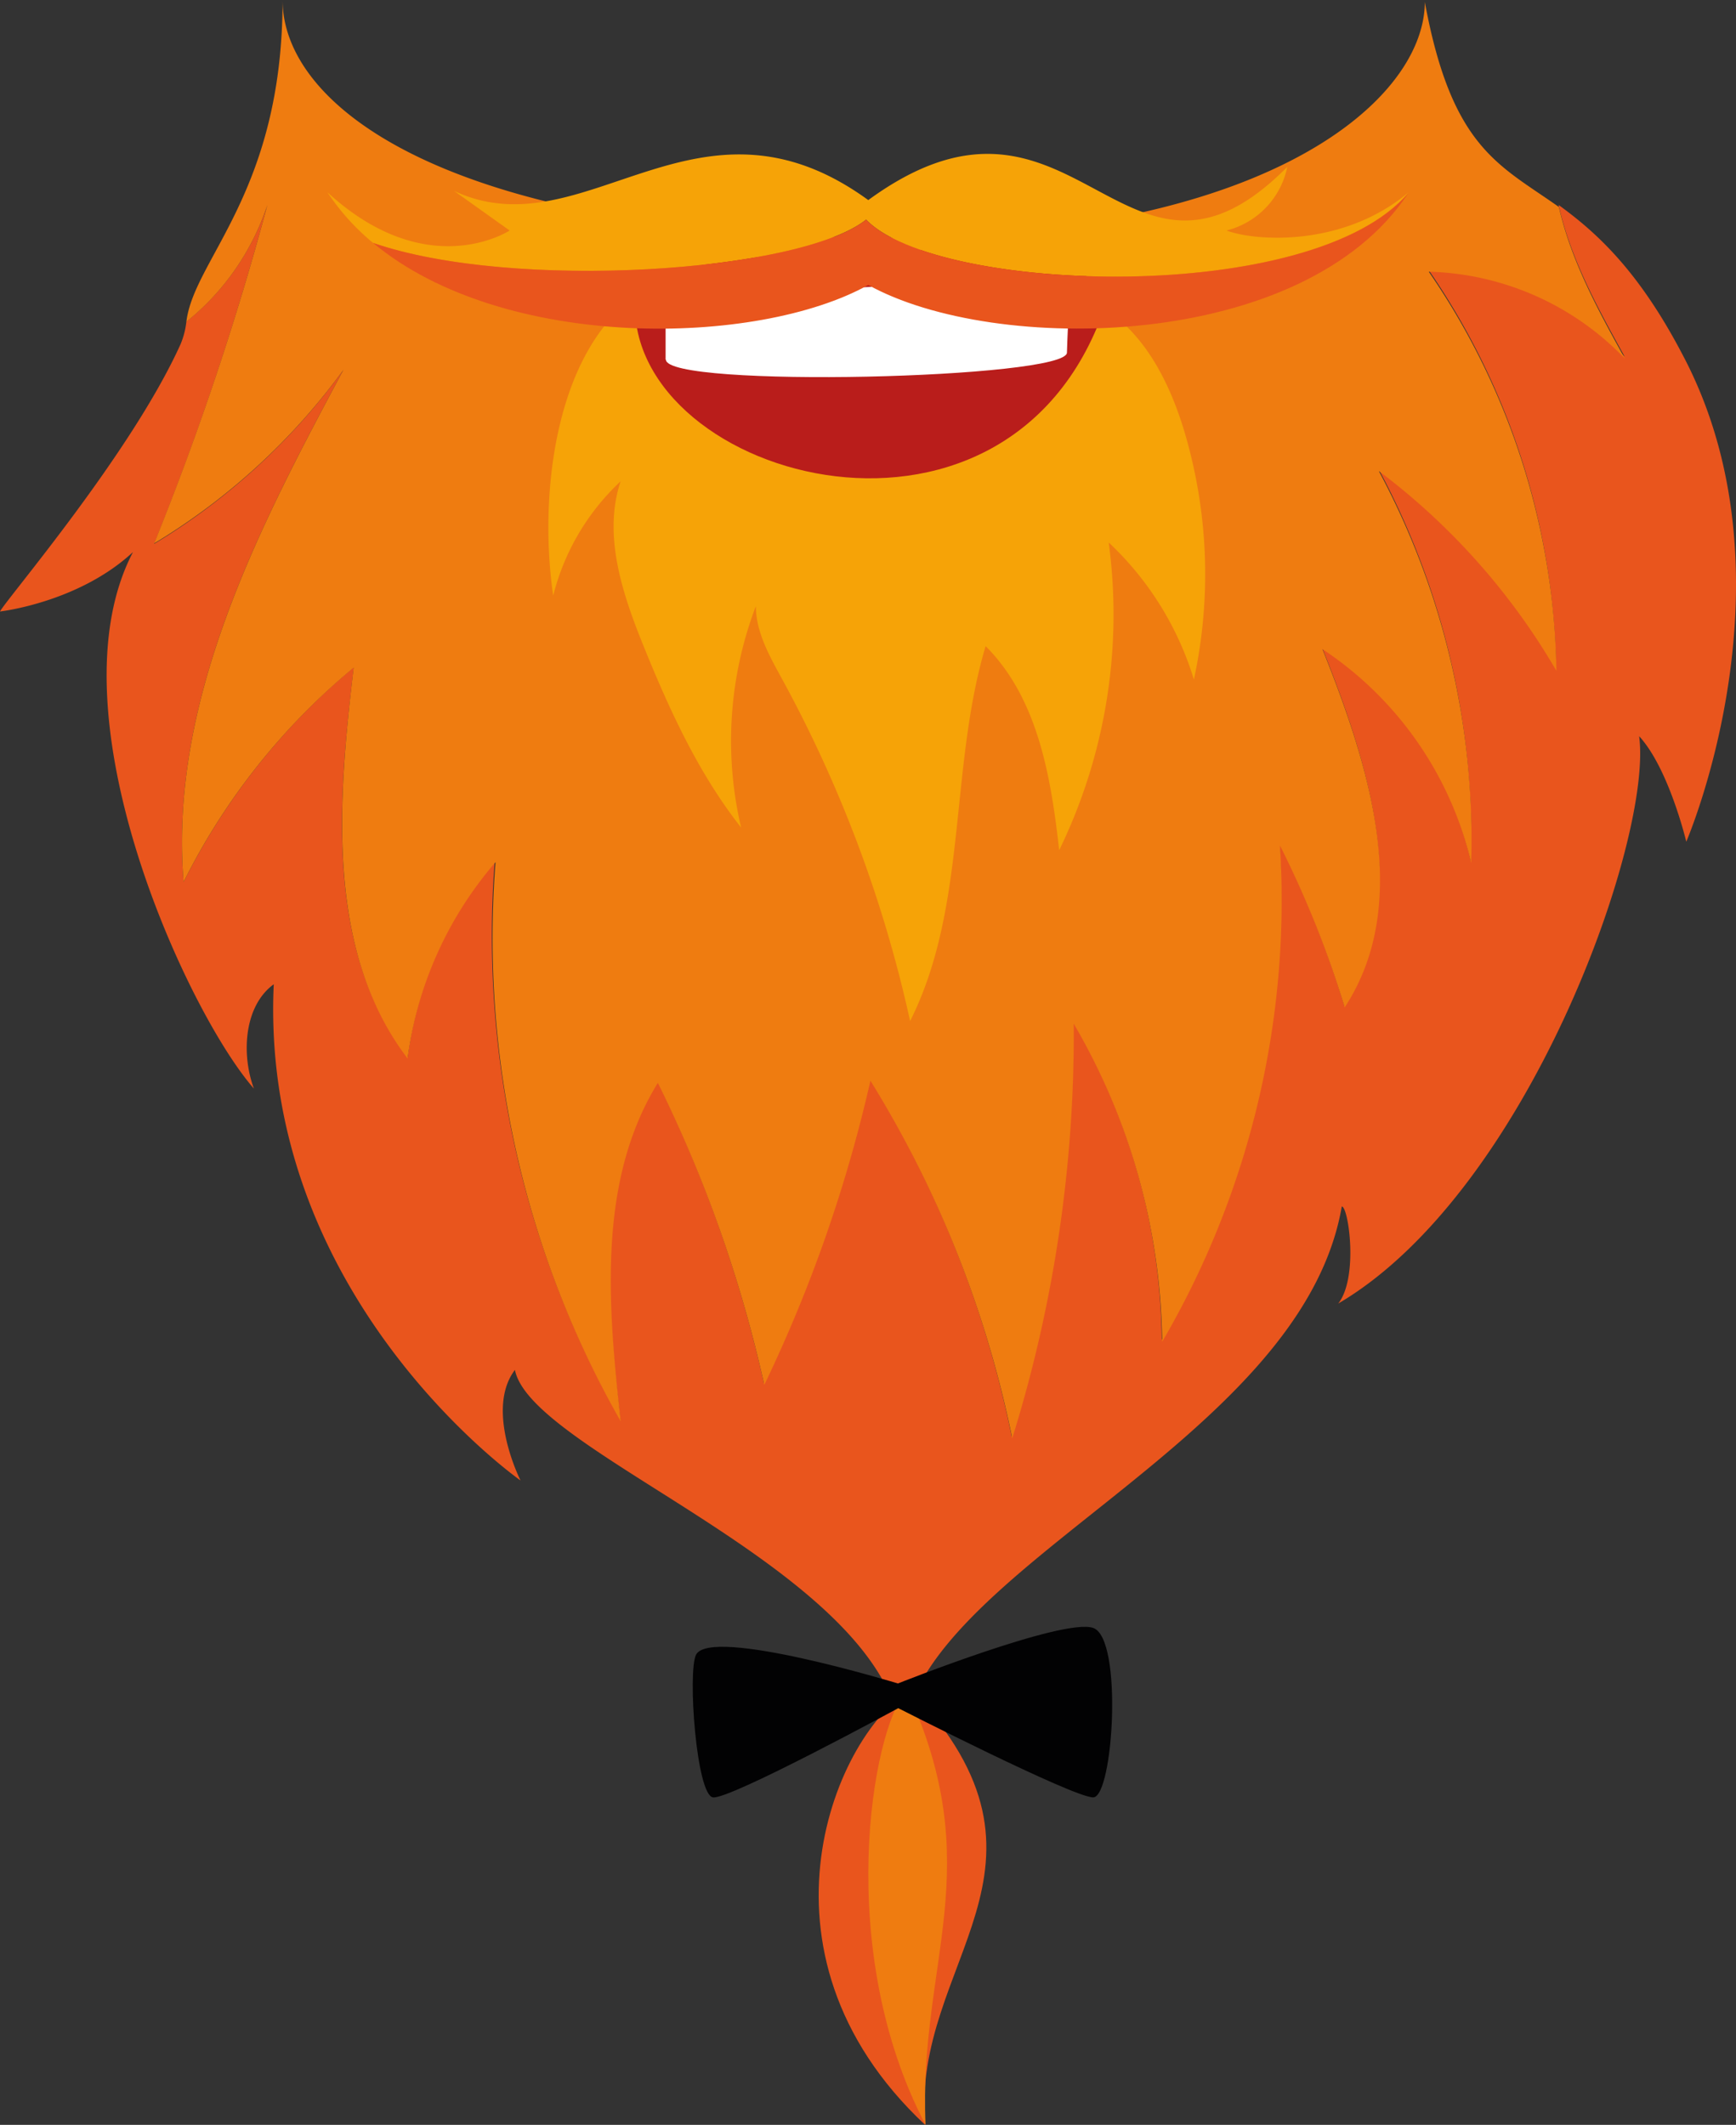 <svg xmlns="http://www.w3.org/2000/svg" id="Layer_1" data-name="Layer 1" version="1.1" viewBox="0 -0.03 160.95 196.99"><rect x="0" y="-0.03" width="160.95" height="196.99" fill="#333333" stroke="none"/><defs id="defs857"><style id="style855">.cls-3{fill:#e9551d}.cls-4{fill:#ef7c10}.cls-5{fill:#f6a307}</style></defs><path class="cls-3" d="M134.49 28a67 67 0 0 1 11.84 37 62.44 62.44 0 0 0-16.46-18.52 72.41 72.41 0 0 1 8.56 36.33A32.55 32.55 0 0 0 124.62 63c4.3 10.75 8.43 23.54 2.07 33.22a93.11 93.11 0 0 0-6-15 81.23 81.23 0 0 1-10.92 46 59.53 59.53 0 0 0-8.2-29.47 126.3 126.3 0 0 1-5.71 38.43 101.78 101.78 0 0 0-13.14-33.15 133.18 133.18 0 0 1-9.84 28.19 125.09 125.09 0 0 0-9.87-28c-5.64 9.15-4.66 20.73-3.44 31.38a90.38 90.38 0 0 1-11.64-51.77A34.75 34.75 0 0 0 39.86 101c-7.64-9.9-6.49-23.7-5-36.13a61.76 61.76 0 0 0-15.78 19.9C17.73 68 25.93 52.14 33.9 37.29a60.08 60.08 0 0 1-17.55 16.13A270.55 270.55 0 0 0 26.85 22a23.19 23.19 0 0 1-7.51 10.82 7.66 7.66 0 0 1-.53 2.07C14.22 45.06 2.68 58.51 2.06 59.69c0 0 7.28-.82 12.33-5.51C6.58 69.1 19.44 96.9 25.6 103.92c-1.18-3.18-.92-7.67 1.84-9.67-1.35 29.05 22.88 46 22.88 46S47 133.69 49.8 130c1.57 8 35.9 19.14 35.9 35.14 0-16.23 36.92-28 40.76-50.29.62 0 1.57 6.59-.33 9 17.58-10.33 29.18-43.12 27.9-52.6 2.76 3 4.37 9.78 4.37 9.78s10.59-24.5-.33-45.12C153.94 28 150 24.5 146.56 22c1.11 5 3.64 9.58 6.13 14.07a26.36 26.36 0 0 0-18.2-8.07Z" transform="translate(-2.06 -3.03)" id="path863"/><path class="cls-4" d="M80.62 25c-37.84-.92-52.36-12.37-52.36-22 0 17.83-8.23 24-8.92 29.83A23.19 23.19 0 0 0 26.85 22a270.55 270.55 0 0 1-10.5 31.38A60.08 60.08 0 0 0 33.9 37.29C25.93 52.14 17.73 68 19.08 84.77A61.35 61.35 0 0 1 34.85 64.9c-1.48 12.43-2.59 26.26 5 36.23A34.7 34.7 0 0 1 48 82.93a90.45 90.45 0 0 0 11.61 51.84c-1.18-10.65-2.2-22.23 3.44-31.38a124.08 124.08 0 0 1 9.87 28 133.07 133.07 0 0 0 9.84-28.2 101.58 101.58 0 0 1 13.15 33.15 126.2 126.2 0 0 0 5.7-38.43 59.88 59.88 0 0 1 8.2 29.48 81.17 81.17 0 0 0 10.92-46 94.68 94.68 0 0 1 6 15c6.36-9.7 2.23-22.49-2.06-33.21A32.7 32.7 0 0 1 138.46 83a72.41 72.41 0 0 0-8.56-36.33 62.44 62.44 0 0 1 16.46 18.52 67.06 67.06 0 0 0-11.83-37 26.13 26.13 0 0 1 18.19 8.07c-2.49-4.49-5-9.08-6.13-14.07-5.54-3.93-9.93-5.44-12.43-19-.03 9.44-15.67 22.72-53.54 21.81Z" transform="translate(-2.06 -3.03)" id="path865"/><path class="cls-5" d="M60 31.22c-6.69 5.81-7.93 18.3-6.65 27a21.76 21.76 0 0 1 6.25-10.6c-1.67 5 .17 10.46 2.17 15.38 2.39 5.9 5.08 11.74 9 16.72a35.1 35.1 0 0 1 1.37-20.53c0 2.46 1.32 4.73 2.5 6.89a119.6 119.6 0 0 1 11.8 31.58c5.34-10.63 3.61-23.38 7-34.76 4.85 4.85 6.06 12.13 6.82 18.92a49.92 49.92 0 0 0 4.59-28.53 29 29 0 0 1 7.9 12.71 46.24 46.24 0 0 0-1-23.38c-1.48-4.75-4.07-9.6-8.63-11.74a18.79 18.79 0 0 0-5.54-1.44c-3.28-.46-6.59-.72-9.9-1a64.1 64.1 0 0 0-12.23-.1A21.75 21.75 0 0 0 64.2 32.7" transform="translate(-2.06 -3.03)" id="path867"/><path d="M61 30.11C59.11 47 95.34 57.85 104.46 31.55c2.82-8.13-43.02-5.77-43.46-1.44Z" transform="translate(-2.06 -3.03)" id="path869" style="fill:#b91d1b"/><path d="M63.8 36.34c0 2.66 37.25 1.77 37.18-.66 0-.52.26-6.13.3-6.75-10.46.56-28.36.29-37.51 3.08v4.33Z" transform="translate(-2.06 -3.03)" id="path871" style="fill:#fff"/><path class="cls-5" d="M82.36 23.36c6.59 6.85 41.41 8.06 50.3-2.53-6.07 5.08-14.14 4.56-16.89 3.54a7.67 7.67 0 0 0 5.64-5.9c-15.18 15.31-19.64-10.95-38.85 3.08-15.87-11.55-26.3 4.82-38.4-.85l5.15 3.67s-7.58 5-16.89-3.54a21.39 21.39 0 0 0 4.23 4.69c12.98 4.48 39.54 2.75 45.71-2.16Z" transform="translate(-2.06 -3.03)" id="path873"/><path class="cls-3" d="M82.56 29.42c11.67 6.49 40.42 6.2 50.1-8.56-8.89 10.56-43.71 9.35-50.3 2.5-6.17 4.91-32.73 6.64-45.71 2.16 12.1 10.07 35.61 9.64 45.91 3.9Z" transform="translate(-2.06 -3.03)" id="path875"/><path class="cls-3" d="M86.52 159.66c-6.75 3.77-15.9 24.2 1.31 40.33-1.31-15.15 14.3-23.81-1.31-40.33" transform="translate(-2.06 -3.03)" id="path877"/><path class="cls-4" d="M86.13 159.66c-3.31 3.77-6.72 24.2 1.74 40.33-.66-15.15 5.9-23.81-1.74-40.33" transform="translate(-2.06 -3.03)" id="path879"/><path d="M66.59 156.41c1.34-2.65 18.72 2.66 18.72 2.66s15.31-6.1 18.1-5.15 1.87 15.71 0 15.71-18.07-8.27-18.07-8.27-15.64 8.5-17.18 8.27-2.36-11.63-1.57-13.22Z" transform="translate(-2.06 -3.03)" id="path881" style="fill:#020203"/></svg>